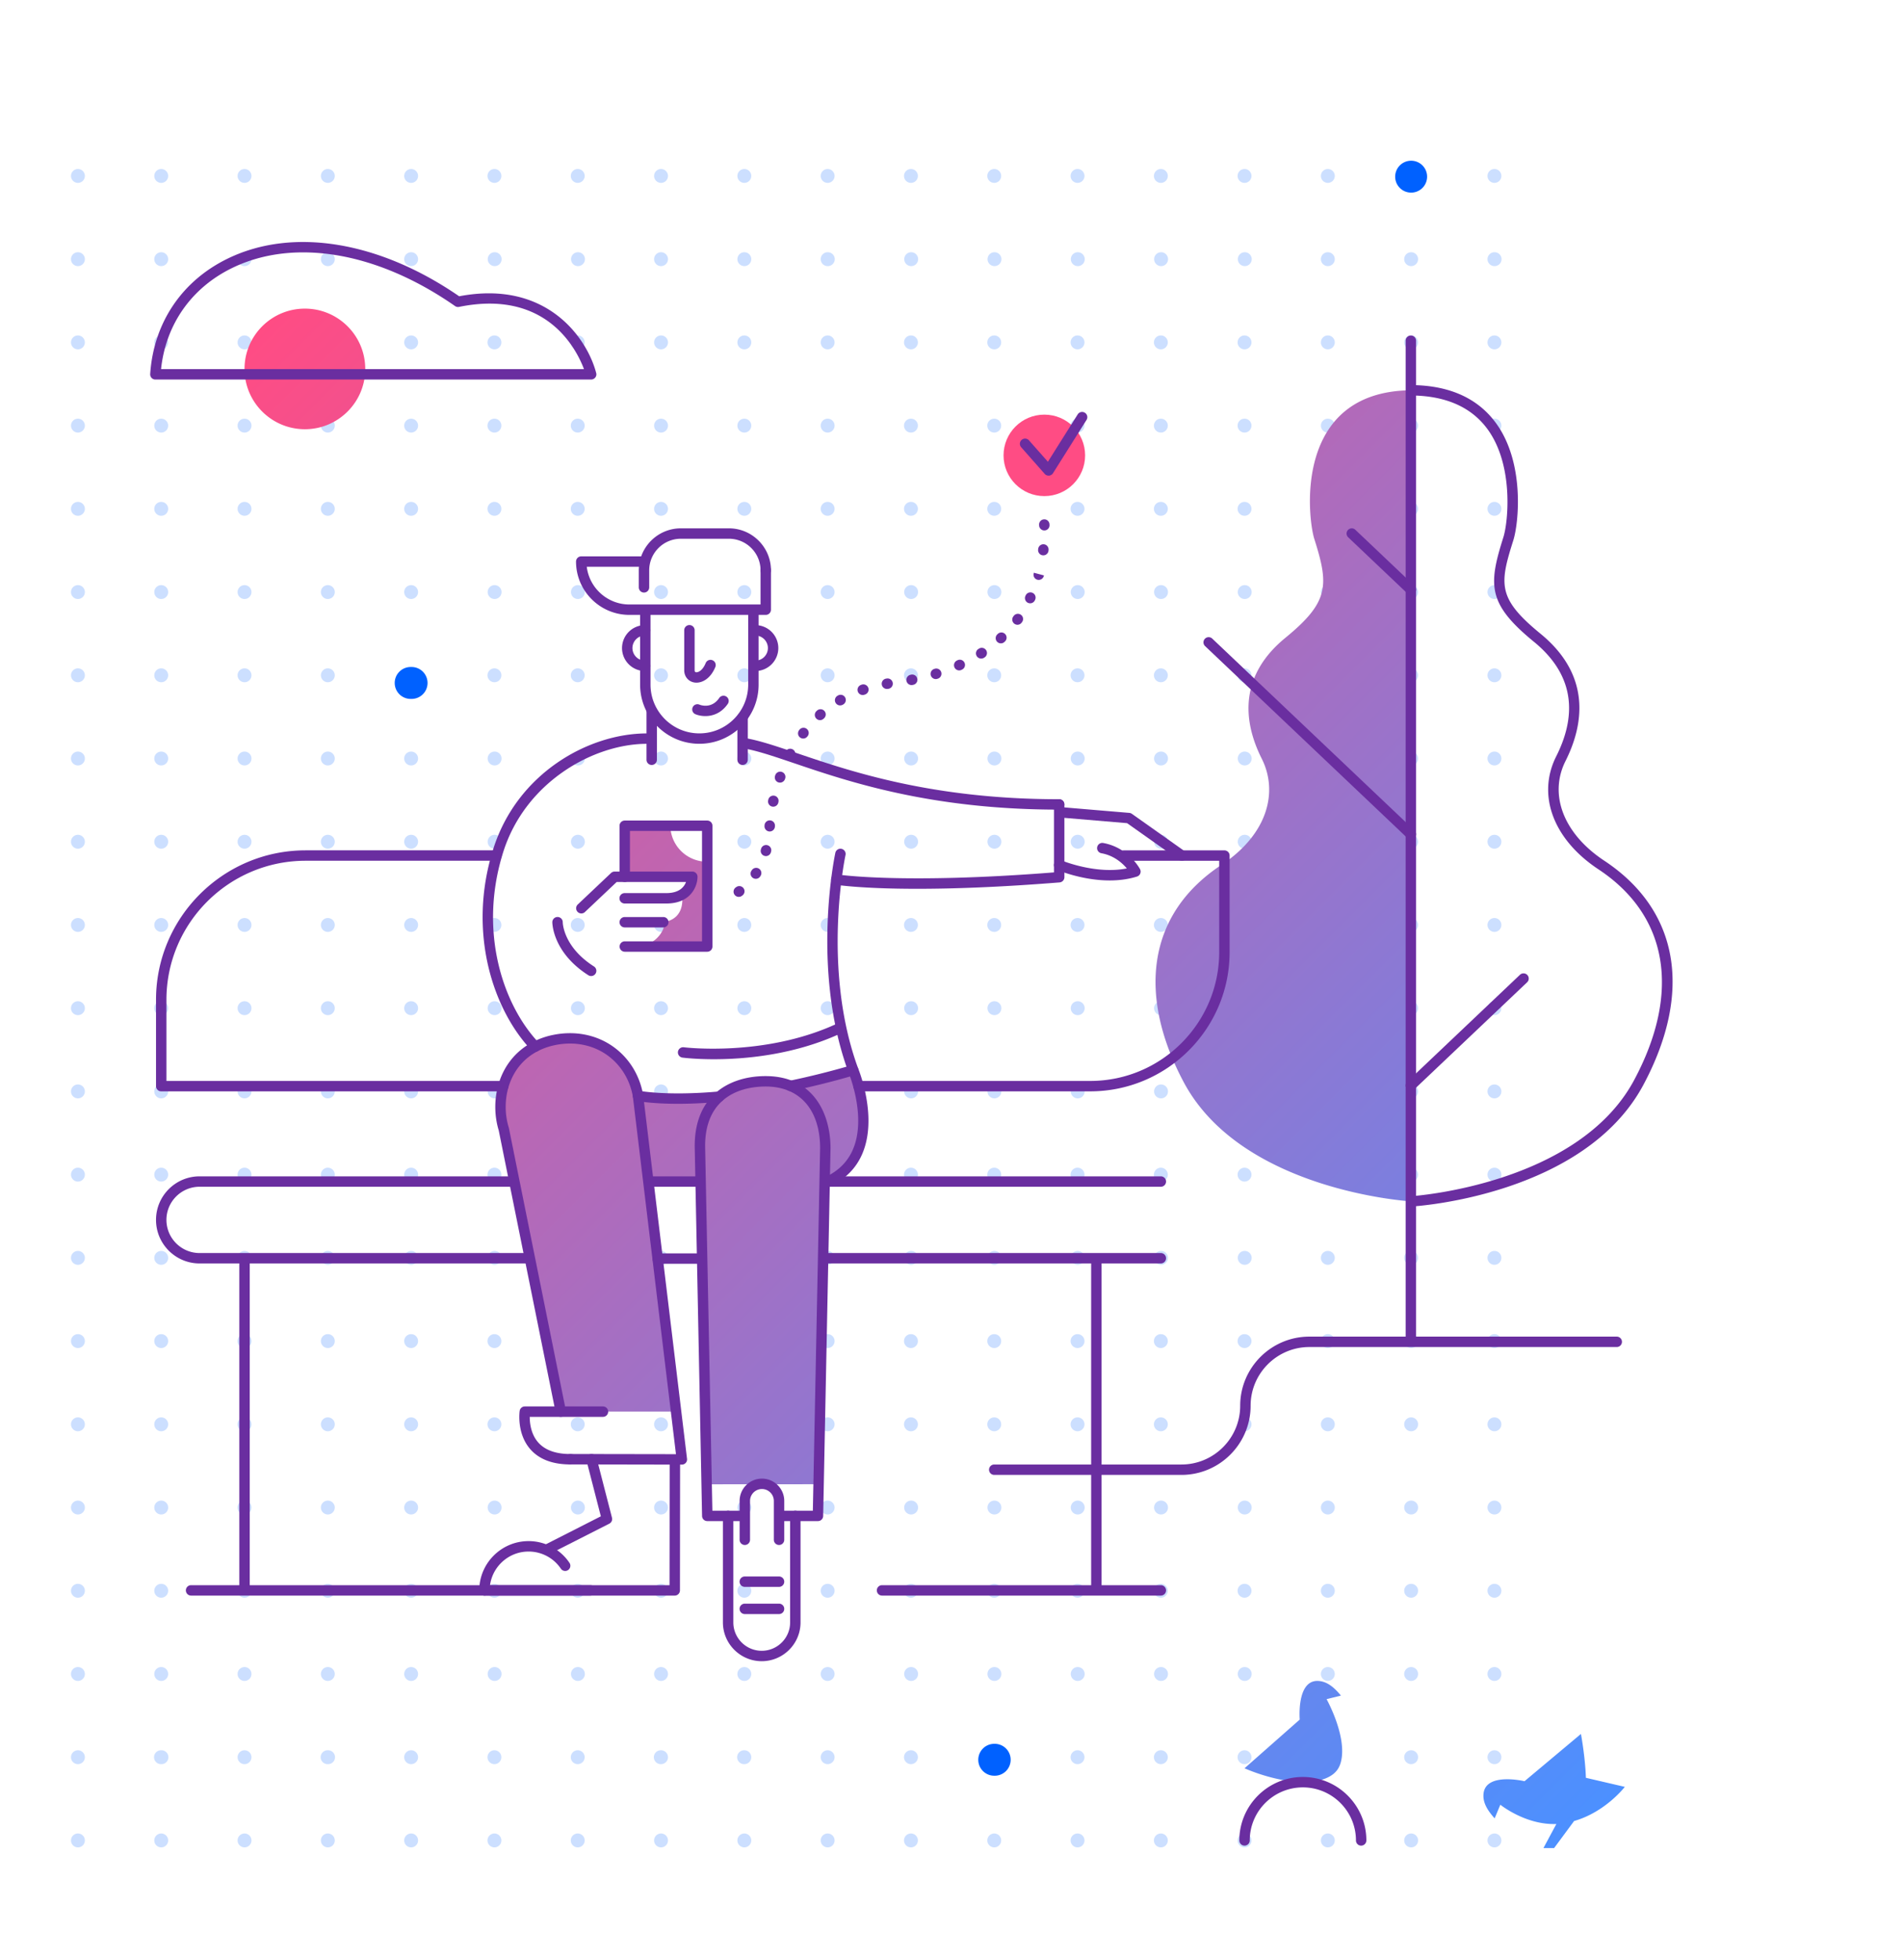 <svg width="432" height="445" fill="none" xmlns="http://www.w3.org/2000/svg"><path d="M244.614 98.2a1.575 1.575 0 1 0 .001-3.151 1.575 1.575 0 0 0-.001 3.15ZM206.794 98.2a1.575 1.575 0 1 0 .001-3.151 1.575 1.575 0 0 0-.001 3.15ZM168.972 98.2a1.575 1.575 0 1 0 .002-3.15 1.575 1.575 0 0 0-.002 3.15ZM244.614 135.987a1.576 1.576 0 1 0 0-3.151 1.576 1.576 0 0 0 0 3.151ZM244.614 192.668a1.576 1.576 0 1 0 0-3.151 1.576 1.576 0 0 0 0 3.151ZM206.794 135.987a1.576 1.576 0 1 0 0-3.151 1.576 1.576 0 0 0 0 3.151ZM168.972 135.987a1.575 1.575 0 1 0 .002-3.15 1.575 1.575 0 0 0-.002 3.15ZM206.794 192.668a1.576 1.576 0 1 0 0-3.151 1.576 1.576 0 0 0 0 3.151ZM168.972 192.668a1.575 1.575 0 1 0 .002-3.15 1.575 1.575 0 0 0-.002 3.15ZM225.704 98.2a1.575 1.575 0 1 0 .001-3.151 1.575 1.575 0 0 0-.001 3.15ZM187.883 98.2a1.575 1.575 0 1 0 0-3.15 1.575 1.575 0 0 0 0 3.15ZM150.062 98.2a1.575 1.575 0 1 0 .002-3.15 1.575 1.575 0 0 0-.002 3.15ZM131.152 98.2a1.575 1.575 0 1 0 .001-3.151 1.575 1.575 0 0 0-.001 3.15ZM225.704 135.987a1.576 1.576 0 1 0 0-3.151 1.576 1.576 0 0 0 0 3.151ZM225.704 192.668a1.576 1.576 0 1 0 0-3.151 1.576 1.576 0 0 0 0 3.151ZM187.883 135.987a1.575 1.575 0 1 0 0-3.15 1.575 1.575 0 0 0 0 3.15ZM150.062 135.987a1.575 1.575 0 1 0 .002-3.15 1.575 1.575 0 0 0-.002 3.15ZM131.152 135.987a1.576 1.576 0 1 0 0-3.151 1.576 1.576 0 0 0 0 3.151ZM187.883 192.668a1.575 1.575 0 1 0 0-3.15 1.575 1.575 0 0 0 0 3.15ZM150.062 192.668a1.575 1.575 0 1 0 .002-3.15 1.575 1.575 0 0 0-.002 3.15ZM131.152 192.668a1.576 1.576 0 1 0 0-3.151 1.576 1.576 0 0 0 0 3.151ZM244.614 117.093a1.575 1.575 0 1 0 .001-3.15 1.575 1.575 0 0 0-.001 3.15ZM244.614 173.774a1.576 1.576 0 1 0 0-3.151 1.576 1.576 0 0 0 0 3.151ZM206.794 117.093a1.575 1.575 0 1 0 .001-3.15 1.575 1.575 0 0 0-.001 3.15ZM168.972 117.093a1.575 1.575 0 1 0-1.576-1.574c0 .869.706 1.574 1.576 1.574ZM206.794 173.774a1.576 1.576 0 1 0 0-3.151 1.576 1.576 0 0 0 0 3.151ZM168.972 173.774a1.575 1.575 0 1 0 .002-3.15 1.575 1.575 0 0 0-.002 3.15ZM244.614 154.88a1.575 1.575 0 1 0 .001-3.15 1.575 1.575 0 0 0-.001 3.15ZM244.614 211.561a1.575 1.575 0 1 0 .001-3.15 1.575 1.575 0 0 0-.001 3.15ZM206.794 154.88a1.575 1.575 0 1 0 .001-3.15 1.575 1.575 0 0 0-.001 3.15ZM168.972 154.88a1.575 1.575 0 1 0-1.576-1.574c0 .869.706 1.574 1.576 1.574ZM206.794 211.561a1.575 1.575 0 1 0 .001-3.15 1.575 1.575 0 0 0-.001 3.15ZM168.972 211.561a1.575 1.575 0 1 0-1.576-1.574c0 .869.706 1.574 1.576 1.574ZM225.704 117.093a1.575 1.575 0 1 0 .001-3.15 1.575 1.575 0 0 0-.001 3.15ZM225.704 173.774a1.576 1.576 0 1 0 0-3.151 1.576 1.576 0 0 0 0 3.151ZM187.883 117.093a1.575 1.575 0 1 0 0-3.15 1.575 1.575 0 0 0 0 3.15ZM150.062 117.093a1.575 1.575 0 1 0-1.576-1.574c0 .869.706 1.574 1.576 1.574ZM131.152 117.093a1.575 1.575 0 1 0 .001-3.15 1.575 1.575 0 0 0-.001 3.15ZM187.883 173.774a1.575 1.575 0 1 0 0-3.15 1.575 1.575 0 0 0 0 3.15ZM150.062 173.774a1.575 1.575 0 1 0 .002-3.15 1.575 1.575 0 0 0-.002 3.15ZM131.152 173.774a1.576 1.576 0 1 0 0-3.151 1.576 1.576 0 0 0 0 3.151ZM225.704 154.88a1.575 1.575 0 1 0 .001-3.15 1.575 1.575 0 0 0-.001 3.15ZM225.704 211.561a1.575 1.575 0 1 0 .001-3.15 1.575 1.575 0 0 0-.001 3.15ZM187.883 154.88a1.575 1.575 0 1 0 0-3.15 1.575 1.575 0 0 0 0 3.15ZM150.062 154.88a1.575 1.575 0 1 0-1.576-1.574c0 .869.706 1.574 1.576 1.574ZM131.152 154.88a1.575 1.575 0 1 0 .001-3.15 1.575 1.575 0 0 0-.001 3.15ZM187.883 211.561a1.575 1.575 0 1 0 0-3.15 1.575 1.575 0 0 0 0 3.15ZM150.062 211.561a1.575 1.575 0 1 0-1.576-1.574c0 .869.706 1.574 1.576 1.574ZM131.152 211.561a1.575 1.575 0 1 0 .001-3.15 1.575 1.575 0 0 0-.001 3.15ZM263.525 98.2a1.575 1.575 0 1 0 .001-3.151 1.575 1.575 0 0 0-.001 3.15ZM263.525 135.987a1.576 1.576 0 1 0 0-3.151 1.576 1.576 0 0 0 0 3.151ZM263.525 192.668a1.576 1.576 0 1 0 0-3.151 1.576 1.576 0 0 0 0 3.151ZM263.525 117.093a1.575 1.575 0 1 0 .001-3.15 1.575 1.575 0 0 0-.001 3.15ZM263.525 173.774a1.576 1.576 0 1 0 0-3.151 1.576 1.576 0 0 0 0 3.151ZM263.525 154.88a1.575 1.575 0 1 0 .001-3.15 1.575 1.575 0 0 0-.001 3.15ZM263.525 211.561a1.575 1.575 0 1 0 .001-3.15 1.575 1.575 0 0 0-.001 3.15ZM112.241 98.2a1.575 1.575 0 1 0 .001-3.151 1.575 1.575 0 0 0-.001 3.15ZM74.42 98.2a1.575 1.575 0 1 0 .002-3.15 1.575 1.575 0 0 0-.001 3.15ZM36.6 98.2a1.575 1.575 0 1 0 0-3.15 1.575 1.575 0 0 0 0 3.15ZM112.241 135.987a1.576 1.576 0 1 0 0-3.151 1.576 1.576 0 0 0 0 3.151ZM112.241 192.668a1.576 1.576 0 1 0 0-3.151 1.576 1.576 0 0 0 0 3.151ZM74.42 135.987a1.575 1.575 0 1 0 .002-3.15 1.575 1.575 0 0 0-.001 3.15ZM36.6 135.987a1.575 1.575 0 1 0 0-3.15 1.575 1.575 0 0 0 0 3.15ZM74.42 192.668a1.575 1.575 0 1 0 .002-3.15 1.575 1.575 0 0 0-.001 3.15ZM36.6 192.668a1.575 1.575 0 1 0 0-3.15 1.575 1.575 0 0 0 0 3.15ZM93.33 98.2a1.575 1.575 0 1 0 .002-3.15 1.575 1.575 0 0 0-.001 3.15ZM55.51 98.2a1.575 1.575 0 1 0 .002-3.15 1.575 1.575 0 0 0-.002 3.15ZM17.69 98.2a1.575 1.575 0 1 0 0-3.15 1.575 1.575 0 0 0 0 3.15ZM93.33 135.987a1.575 1.575 0 1 0 .002-3.15 1.575 1.575 0 0 0-.001 3.15ZM93.33 192.668a1.575 1.575 0 1 0 .002-3.15 1.575 1.575 0 0 0-.001 3.15ZM55.51 135.987a1.575 1.575 0 1 0 .002-3.15 1.575 1.575 0 0 0-.002 3.15ZM17.69 135.987a1.575 1.575 0 1 0 0-3.15 1.575 1.575 0 0 0 0 3.15ZM55.51 192.668a1.575 1.575 0 1 0 .002-3.15 1.575 1.575 0 0 0-.002 3.15ZM17.69 192.668a1.575 1.575 0 1 0 0-3.15 1.575 1.575 0 0 0 0 3.15ZM112.241 117.093a1.575 1.575 0 1 0 .001-3.15 1.575 1.575 0 0 0-.001 3.15ZM112.241 173.774a1.576 1.576 0 1 0 0-3.151 1.576 1.576 0 0 0 0 3.151ZM74.42 117.093a1.575 1.575 0 1 0 .002-3.15 1.575 1.575 0 0 0-.001 3.15ZM36.6 117.093a1.575 1.575 0 1 0 0-3.15 1.575 1.575 0 0 0 0 3.15ZM74.42 173.774a1.575 1.575 0 1 0 .002-3.15 1.575 1.575 0 0 0-.001 3.15ZM36.6 173.774a1.575 1.575 0 1 0 0-3.15 1.575 1.575 0 0 0 0 3.15ZM112.241 154.88a1.575 1.575 0 1 0 .001-3.15 1.575 1.575 0 0 0-.001 3.15ZM112.241 211.561a1.575 1.575 0 1 0 .001-3.15 1.575 1.575 0 0 0-.001 3.15ZM74.42 154.88a1.575 1.575 0 1 0 .002-3.15 1.575 1.575 0 0 0-.001 3.15ZM36.6 154.88a1.575 1.575 0 1 0 0-3.15 1.575 1.575 0 0 0 0 3.15ZM74.42 211.561a1.575 1.575 0 1 0 .002-3.15 1.575 1.575 0 0 0-.001 3.15ZM36.6 211.561a1.575 1.575 0 1 0 0-3.15 1.575 1.575 0 0 0 0 3.15ZM93.33 117.093a1.575 1.575 0 1 0 .002-3.15 1.575 1.575 0 0 0-.001 3.15ZM93.33 173.774a1.575 1.575 0 1 0 .002-3.15 1.575 1.575 0 0 0-.001 3.15ZM55.51 117.093a1.575 1.575 0 1 0 .002-3.15 1.575 1.575 0 0 0-.002 3.15ZM17.69 117.093a1.575 1.575 0 1 0 0-3.15 1.575 1.575 0 0 0 0 3.15ZM55.51 173.774a1.575 1.575 0 1 0 .002-3.15 1.575 1.575 0 0 0-.002 3.15ZM17.69 173.774a1.575 1.575 0 1 0 0-3.15 1.575 1.575 0 0 0 0 3.15ZM93.33 154.88a1.575 1.575 0 1 0 .002-3.15 1.575 1.575 0 0 0-.001 3.15ZM93.33 211.561a1.575 1.575 0 1 0 .002-3.15 1.575 1.575 0 0 0-.001 3.15ZM55.51 154.88a1.575 1.575 0 1 0 .002-3.15 1.575 1.575 0 0 0-.002 3.15ZM17.69 154.88a1.575 1.575 0 1 0 0-3.15 1.575 1.575 0 0 0 0 3.15ZM55.51 211.561a1.575 1.575 0 1 0 .002-3.15 1.575 1.575 0 0 0-.002 3.15ZM17.69 211.561a1.575 1.575 0 1 0 0-3.15 1.575 1.575 0 0 0 0 3.15ZM244.614 230.455a1.576 1.576 0 1 0 0-3.151 1.576 1.576 0 0 0 0 3.151ZM206.794 230.455a1.576 1.576 0 1 0 0-3.151 1.576 1.576 0 0 0 0 3.151ZM168.972 230.455a1.575 1.575 0 1 0 .002-3.15 1.575 1.575 0 0 0-.002 3.15ZM244.614 268.242a1.575 1.575 0 1 0 .001-3.15 1.575 1.575 0 0 0-.001 3.15ZM244.614 324.923a1.575 1.575 0 1 0 .001-3.15 1.575 1.575 0 0 0-.001 3.15ZM206.794 268.242a1.575 1.575 0 1 0 .001-3.15 1.575 1.575 0 0 0-.001 3.15ZM168.972 268.242a1.575 1.575 0 1 0-1.576-1.574c0 .869.706 1.574 1.576 1.574ZM206.794 324.923a1.575 1.575 0 1 0 .001-3.15 1.575 1.575 0 0 0-.001 3.15ZM168.972 324.923a1.575 1.575 0 1 0-1.576-1.574c0 .869.706 1.574 1.576 1.574ZM225.704 230.455a1.576 1.576 0 1 0 0-3.151 1.576 1.576 0 0 0 0 3.151ZM187.883 230.455a1.575 1.575 0 1 0 0-3.15 1.575 1.575 0 0 0 0 3.15ZM150.062 230.455a1.575 1.575 0 1 0 .002-3.15 1.575 1.575 0 0 0-.002 3.15ZM131.152 230.455a1.576 1.576 0 1 0 0-3.151 1.576 1.576 0 0 0 0 3.151ZM225.704 268.242a1.575 1.575 0 1 0 .001-3.15 1.575 1.575 0 0 0-.001 3.15ZM225.704 324.923a1.575 1.575 0 1 0 .001-3.15 1.575 1.575 0 0 0-.001 3.15ZM187.883 268.242a1.575 1.575 0 1 0 0-3.15 1.575 1.575 0 0 0 0 3.15ZM150.062 268.242a1.575 1.575 0 1 0-1.576-1.574c0 .869.706 1.574 1.576 1.574ZM131.152 268.242a1.575 1.575 0 1 0 .001-3.15 1.575 1.575 0 0 0-.001 3.15ZM187.883 324.923a1.575 1.575 0 1 0 0-3.15 1.575 1.575 0 0 0 0 3.15ZM150.062 324.923a1.575 1.575 0 1 0-1.576-1.574c0 .869.706 1.574 1.576 1.574ZM131.152 324.923a1.575 1.575 0 1 0 .001-3.15 1.575 1.575 0 0 0-.001 3.15ZM244.614 249.349a1.576 1.576 0 1 0 0-3.151 1.576 1.576 0 0 0 0 3.151ZM244.614 306.029a1.575 1.575 0 1 0 .001-3.15 1.575 1.575 0 0 0-.001 3.15ZM206.794 249.349a1.576 1.576 0 1 0 0-3.151 1.576 1.576 0 0 0 0 3.151ZM168.972 249.349a1.575 1.575 0 1 0 .002-3.15 1.575 1.575 0 0 0-.002 3.15ZM206.794 306.029a1.575 1.575 0 1 0 .001-3.15 1.575 1.575 0 0 0-.001 3.15ZM168.972 306.029a1.575 1.575 0 1 0-1.576-1.574c0 .869.706 1.574 1.576 1.574ZM244.614 287.136a1.576 1.576 0 1 0 0-3.151 1.576 1.576 0 0 0 0 3.151ZM244.614 343.817a1.576 1.576 0 1 0 0-3.151 1.576 1.576 0 0 0 0 3.151ZM206.794 287.136a1.576 1.576 0 1 0 0-3.151 1.576 1.576 0 0 0 0 3.151ZM168.972 287.136a1.575 1.575 0 1 0 .002-3.15 1.575 1.575 0 0 0-.002 3.15ZM206.794 343.817a1.576 1.576 0 1 0 0-3.151 1.576 1.576 0 0 0 0 3.151ZM168.972 343.817a1.575 1.575 0 1 0 .002-3.15 1.575 1.575 0 0 0-.002 3.15ZM225.704 249.349a1.576 1.576 0 1 0 0-3.151 1.576 1.576 0 0 0 0 3.151ZM225.704 306.029a1.575 1.575 0 1 0 .001-3.15 1.575 1.575 0 0 0-.001 3.15ZM187.883 249.349a1.575 1.575 0 1 0 0-3.15 1.575 1.575 0 0 0 0 3.15ZM150.062 249.349a1.575 1.575 0 1 0 .002-3.15 1.575 1.575 0 0 0-.002 3.15ZM131.152 249.349a1.576 1.576 0 1 0 0-3.151 1.576 1.576 0 0 0 0 3.151ZM187.883 306.029a1.575 1.575 0 1 0 0-3.15 1.575 1.575 0 0 0 0 3.15ZM150.062 306.029a1.575 1.575 0 1 0-1.576-1.574c0 .869.706 1.574 1.576 1.574ZM131.152 306.029a1.575 1.575 0 1 0 .001-3.15 1.575 1.575 0 0 0-.001 3.15ZM225.704 287.136a1.576 1.576 0 1 0 0-3.151 1.576 1.576 0 0 0 0 3.151ZM225.704 343.817a1.576 1.576 0 1 0 0-3.151 1.576 1.576 0 0 0 0 3.151ZM187.883 287.136a1.575 1.575 0 1 0 0-3.15 1.575 1.575 0 0 0 0 3.15ZM150.062 287.136a1.575 1.575 0 1 0 .002-3.15 1.575 1.575 0 0 0-.002 3.15ZM131.152 287.136a1.576 1.576 0 1 0 0-3.151 1.576 1.576 0 0 0 0 3.151ZM187.883 343.817a1.575 1.575 0 1 0 0-3.15 1.575 1.575 0 0 0 0 3.15ZM150.062 343.817a1.575 1.575 0 1 0 .002-3.15 1.575 1.575 0 0 0-.002 3.15ZM131.152 343.817a1.576 1.576 0 1 0 0-3.151 1.576 1.576 0 0 0 0 3.151ZM263.525 230.455a1.576 1.576 0 1 0 0-3.151 1.576 1.576 0 0 0 0 3.151ZM263.525 268.242a1.575 1.575 0 1 0 .001-3.15 1.575 1.575 0 0 0-.001 3.15ZM263.525 324.923a1.575 1.575 0 1 0 .001-3.15 1.575 1.575 0 0 0-.001 3.15ZM263.525 249.349a1.576 1.576 0 1 0 0-3.151 1.576 1.576 0 0 0 0 3.151ZM263.525 306.029a1.575 1.575 0 1 0 .001-3.15 1.575 1.575 0 0 0-.001 3.15ZM263.525 287.136a1.576 1.576 0 1 0 0-3.151 1.576 1.576 0 0 0 0 3.151ZM263.525 343.817a1.576 1.576 0 1 0 0-3.151 1.576 1.576 0 0 0 0 3.151ZM244.614 60.412a1.576 1.576 0 1 0 0-3.15 1.576 1.576 0 0 0 0 3.15ZM206.794 60.412a1.576 1.576 0 1 0 0-3.15 1.576 1.576 0 0 0 0 3.15ZM168.972 60.412a1.575 1.575 0 1 0 .002-3.15 1.575 1.575 0 0 0-.002 3.15ZM225.704 60.412a1.576 1.576 0 1 0 0-3.15 1.576 1.576 0 0 0 0 3.15ZM187.883 60.412a1.575 1.575 0 1 0 0-3.149 1.575 1.575 0 0 0 0 3.15ZM150.062 60.412a1.575 1.575 0 1 0 .002-3.15 1.575 1.575 0 0 0-.002 3.15ZM131.152 60.412a1.576 1.576 0 1 0 0-3.15 1.576 1.576 0 0 0 0 3.15ZM244.614 41.519a1.575 1.575 0 1 0 .001-3.151 1.575 1.575 0 0 0-.001 3.15ZM206.794 41.519a1.575 1.575 0 1 0 .001-3.151 1.575 1.575 0 0 0-.001 3.15ZM168.972 41.519a1.575 1.575 0 1 0 .002-3.15 1.575 1.575 0 0 0-.002 3.15ZM244.614 79.306a1.575 1.575 0 1 0 .001-3.151 1.575 1.575 0 0 0-.001 3.15ZM206.794 79.306a1.575 1.575 0 1 0 .001-3.151 1.575 1.575 0 0 0-.001 3.15ZM168.972 79.306a1.575 1.575 0 1 0 .002-3.15 1.575 1.575 0 0 0-.002 3.15ZM225.704 41.519a1.575 1.575 0 1 0 .001-3.151 1.575 1.575 0 0 0-.001 3.15ZM187.883 41.519a1.575 1.575 0 1 0 0-3.15 1.575 1.575 0 0 0 0 3.15ZM150.062 41.519a1.575 1.575 0 1 0 .002-3.15 1.575 1.575 0 0 0-.002 3.15ZM131.152 41.519a1.575 1.575 0 1 0 .001-3.151 1.575 1.575 0 0 0-.001 3.15ZM225.704 79.306a1.575 1.575 0 1 0 .001-3.151 1.575 1.575 0 0 0-.001 3.15ZM187.883 79.306a1.575 1.575 0 1 0 0-3.15 1.575 1.575 0 0 0 0 3.15ZM150.062 79.306a1.575 1.575 0 1 0 .002-3.15 1.575 1.575 0 0 0-.002 3.15ZM131.152 79.306a1.575 1.575 0 1 0 .001-3.151 1.575 1.575 0 0 0-.001 3.15ZM263.525 60.412a1.576 1.576 0 1 0 0-3.15 1.576 1.576 0 0 0 0 3.15ZM263.525 41.519a1.575 1.575 0 1 0 .001-3.151 1.575 1.575 0 0 0-.001 3.15ZM263.525 79.306a1.575 1.575 0 1 0 .001-3.151 1.575 1.575 0 0 0-.001 3.15ZM112.241 230.455a1.576 1.576 0 1 0 0-3.151 1.576 1.576 0 0 0 0 3.151ZM74.42 230.455a1.575 1.575 0 1 0 .002-3.15 1.575 1.575 0 0 0-.001 3.15ZM36.6 230.455a1.575 1.575 0 1 0 0-3.15 1.575 1.575 0 0 0 0 3.15ZM112.241 268.242a1.575 1.575 0 1 0 .001-3.15 1.575 1.575 0 0 0-.001 3.15ZM112.241 324.923a1.575 1.575 0 1 0 .001-3.15 1.575 1.575 0 0 0-.001 3.15ZM74.42 268.242a1.575 1.575 0 1 0 .002-3.15 1.575 1.575 0 0 0-.001 3.15ZM36.6 268.242a1.575 1.575 0 1 0 0-3.15 1.575 1.575 0 0 0 0 3.15ZM74.42 324.923a1.575 1.575 0 1 0 .002-3.15 1.575 1.575 0 0 0-.001 3.15ZM36.6 324.923a1.575 1.575 0 1 0 0-3.15 1.575 1.575 0 0 0 0 3.15ZM93.33 230.455a1.575 1.575 0 1 0 .002-3.15 1.575 1.575 0 0 0-.001 3.15ZM55.51 230.455a1.575 1.575 0 1 0 .002-3.15 1.575 1.575 0 0 0-.002 3.15ZM17.69 230.455a1.575 1.575 0 1 0 0-3.15 1.575 1.575 0 0 0 0 3.15ZM93.33 268.242a1.575 1.575 0 1 0 .002-3.15 1.575 1.575 0 0 0-.001 3.15ZM93.33 324.923a1.575 1.575 0 1 0 .002-3.15 1.575 1.575 0 0 0-.001 3.15ZM55.51 268.242a1.575 1.575 0 1 0 .002-3.15 1.575 1.575 0 0 0-.002 3.15ZM17.69 268.242a1.575 1.575 0 1 0 0-3.15 1.575 1.575 0 0 0 0 3.15ZM55.51 324.923a1.575 1.575 0 1 0 .002-3.15 1.575 1.575 0 0 0-.002 3.15ZM17.69 324.923a1.575 1.575 0 1 0 0-3.15 1.575 1.575 0 0 0 0 3.15ZM112.241 249.349a1.576 1.576 0 1 0 0-3.151 1.576 1.576 0 0 0 0 3.151ZM112.241 306.029a1.575 1.575 0 1 0 .001-3.15 1.575 1.575 0 0 0-.001 3.15ZM74.42 249.349a1.575 1.575 0 1 0 .002-3.15 1.575 1.575 0 0 0-.001 3.15ZM36.6 249.349a1.575 1.575 0 1 0 0-3.15 1.575 1.575 0 0 0 0 3.15ZM74.42 306.029a1.575 1.575 0 1 0 .002-3.15 1.575 1.575 0 0 0-.001 3.15ZM36.6 306.029a1.575 1.575 0 1 0 0-3.15 1.575 1.575 0 0 0 0 3.15ZM112.241 287.136a1.576 1.576 0 1 0 0-3.151 1.576 1.576 0 0 0 0 3.151ZM112.241 343.817a1.576 1.576 0 1 0 0-3.151 1.576 1.576 0 0 0 0 3.151ZM74.42 287.136a1.575 1.575 0 1 0 .002-3.15 1.575 1.575 0 0 0-.001 3.15ZM36.6 287.136a1.575 1.575 0 1 0 0-3.15 1.575 1.575 0 0 0 0 3.15ZM74.42 343.817a1.575 1.575 0 1 0 .002-3.15 1.575 1.575 0 0 0-.001 3.15ZM36.6 343.817a1.575 1.575 0 1 0 0-3.15 1.575 1.575 0 0 0 0 3.15ZM93.33 249.349a1.575 1.575 0 1 0 .002-3.15 1.575 1.575 0 0 0-.001 3.15ZM93.33 306.029a1.575 1.575 0 1 0 .002-3.15 1.575 1.575 0 0 0-.001 3.15ZM55.51 249.349a1.575 1.575 0 1 0 .002-3.15 1.575 1.575 0 0 0-.002 3.15ZM17.69 249.349a1.575 1.575 0 1 0 0-3.15 1.575 1.575 0 0 0 0 3.15ZM55.51 306.029a1.575 1.575 0 1 0 .002-3.15 1.575 1.575 0 0 0-.002 3.15ZM17.69 306.029a1.575 1.575 0 1 0 0-3.15 1.575 1.575 0 0 0 0 3.15ZM93.33 287.136a1.575 1.575 0 1 0 .002-3.15 1.575 1.575 0 0 0-.001 3.15ZM93.33 343.817a1.575 1.575 0 1 0 .002-3.15 1.575 1.575 0 0 0-.001 3.15ZM55.51 287.136a1.575 1.575 0 1 0 .002-3.15 1.575 1.575 0 0 0-.002 3.15ZM17.69 287.136a1.575 1.575 0 1 0 0-3.15 1.575 1.575 0 0 0 0 3.15ZM55.51 343.817a1.575 1.575 0 1 0 .002-3.15 1.575 1.575 0 0 0-.002 3.15ZM17.69 343.817a1.575 1.575 0 1 0 0-3.15 1.575 1.575 0 0 0 0 3.15ZM112.241 60.412a1.576 1.576 0 1 0 0-3.15 1.576 1.576 0 0 0 0 3.15ZM74.42 60.412a1.575 1.575 0 1 0 .002-3.15 1.575 1.575 0 0 0-.001 3.15ZM36.6 60.412a1.575 1.575 0 1 0 0-3.15 1.575 1.575 0 0 0 0 3.15ZM93.33 60.412a1.575 1.575 0 1 0 .002-3.15 1.575 1.575 0 0 0-.001 3.15ZM55.51 60.412a1.575 1.575 0 1 0 .002-3.15 1.575 1.575 0 0 0-.002 3.15ZM17.69 60.412a1.575 1.575 0 1 0 0-3.15 1.575 1.575 0 0 0 0 3.15ZM112.241 41.519a1.575 1.575 0 1 0 .001-3.151 1.575 1.575 0 0 0-.001 3.15ZM74.42 41.519a1.575 1.575 0 1 0 .002-3.15 1.575 1.575 0 0 0-.001 3.15ZM36.6 41.519a1.575 1.575 0 1 0 0-3.15 1.575 1.575 0 0 0 0 3.15ZM112.241 79.306a1.575 1.575 0 1 0 .001-3.151 1.575 1.575 0 0 0-.001 3.15ZM74.42 79.306a1.575 1.575 0 1 0 .002-3.15 1.575 1.575 0 0 0-.001 3.15ZM36.6 79.306a1.575 1.575 0 1 0 0-3.15 1.575 1.575 0 0 0 0 3.15ZM93.33 41.519a1.575 1.575 0 1 0 .002-3.15 1.575 1.575 0 0 0-.001 3.15ZM55.51 41.519a1.575 1.575 0 1 0 .002-3.15 1.575 1.575 0 0 0-.002 3.15ZM17.69 41.519a1.575 1.575 0 1 0 0-3.15 1.575 1.575 0 0 0 0 3.15ZM93.33 79.306a1.575 1.575 0 1 0 .002-3.15 1.575 1.575 0 0 0-.001 3.15ZM55.51 79.306a1.575 1.575 0 1 0 .002-3.15 1.575 1.575 0 0 0-.002 3.15ZM17.69 79.306a1.575 1.575 0 1 0 0-3.15 1.575 1.575 0 0 0 0 3.15ZM244.614 362.71a1.575 1.575 0 1 0 .001-3.15 1.575 1.575 0 0 0-.001 3.15ZM206.794 362.71a1.575 1.575 0 1 0 .001-3.15 1.575 1.575 0 0 0-.001 3.15ZM168.972 362.71a1.575 1.575 0 1 0-1.576-1.574c0 .869.706 1.574 1.576 1.574ZM244.614 400.497a1.575 1.575 0 1 0-1.576-1.574c0 .87.706 1.574 1.576 1.574ZM206.794 400.497a1.575 1.575 0 1 0-1.576-1.574c0 .87.705 1.574 1.576 1.574ZM168.972 400.497a1.574 1.574 0 1 0 0-3.148 1.575 1.575 0 1 0 0 3.148ZM225.704 362.71a1.575 1.575 0 1 0 .001-3.15 1.575 1.575 0 0 0-.001 3.15ZM187.883 362.71a1.575 1.575 0 1 0 0-3.15 1.575 1.575 0 0 0 0 3.15ZM150.062 362.71a1.575 1.575 0 1 0-1.576-1.574c0 .869.706 1.574 1.576 1.574ZM131.152 362.71a1.575 1.575 0 1 0 .001-3.15 1.575 1.575 0 0 0-.001 3.15ZM225.704 400.497a1.575 1.575 0 1 0-1.576-1.574c0 .87.705 1.574 1.576 1.574ZM187.883 400.497a1.574 1.574 0 1 0 0-3.148 1.574 1.574 0 1 0 0 3.148ZM150.062 400.497a1.574 1.574 0 1 0 0-3.148 1.575 1.575 0 1 0 0 3.148ZM131.152 400.497a1.575 1.575 0 1 0-1.576-1.574c0 .87.706 1.574 1.576 1.574ZM244.614 381.604a1.576 1.576 0 1 0 0-3.151 1.576 1.576 0 0 0 0 3.151ZM206.794 381.604a1.576 1.576 0 1 0 0-3.151 1.576 1.576 0 0 0 0 3.151ZM168.972 381.604a1.575 1.575 0 1 0 .002-3.15 1.575 1.575 0 0 0-.002 3.15ZM244.614 419.391a1.575 1.575 0 1 0 .001-3.15 1.575 1.575 0 0 0-.001 3.15ZM206.794 419.391a1.575 1.575 0 1 0 .001-3.15 1.575 1.575 0 0 0-.001 3.15ZM168.972 419.391a1.575 1.575 0 1 0-1.576-1.574c0 .869.706 1.574 1.576 1.574ZM225.704 381.604a1.576 1.576 0 1 0 0-3.151 1.576 1.576 0 0 0 0 3.151ZM187.883 381.604a1.575 1.575 0 1 0 0-3.15 1.575 1.575 0 0 0 0 3.15ZM150.062 381.604a1.575 1.575 0 1 0 .002-3.15 1.575 1.575 0 0 0-.002 3.15ZM131.152 381.604a1.576 1.576 0 1 0 0-3.151 1.576 1.576 0 0 0 0 3.151ZM225.704 419.391a1.575 1.575 0 1 0 .001-3.15 1.575 1.575 0 0 0-.001 3.15ZM187.883 419.391a1.575 1.575 0 1 0 0-3.15 1.575 1.575 0 0 0 0 3.15ZM150.062 419.391a1.575 1.575 0 1 0-1.576-1.574c0 .869.706 1.574 1.576 1.574ZM131.152 419.391a1.575 1.575 0 1 0 .001-3.15 1.575 1.575 0 0 0-.001 3.15ZM263.525 362.71a1.575 1.575 0 1 0 .001-3.15 1.575 1.575 0 0 0-.001 3.15ZM263.525 400.497a1.575 1.575 0 1 0-1.576-1.574c0 .87.706 1.574 1.576 1.574ZM263.525 381.604a1.576 1.576 0 1 0 0-3.151 1.576 1.576 0 0 0 0 3.151ZM263.525 419.391a1.575 1.575 0 1 0 .001-3.15 1.575 1.575 0 0 0-.001 3.15ZM112.241 362.71a1.575 1.575 0 1 0 .001-3.15 1.575 1.575 0 0 0-.001 3.15ZM74.42 362.71a1.575 1.575 0 1 0 .002-3.15 1.575 1.575 0 0 0-.001 3.15ZM36.6 362.71a1.575 1.575 0 1 0 0-3.15 1.575 1.575 0 0 0 0 3.15ZM112.241 400.497a1.575 1.575 0 1 0-1.576-1.574c0 .87.706 1.574 1.576 1.574ZM74.42 400.497a1.575 1.575 0 1 0 0-3.148 1.575 1.575 0 1 0 0 3.148ZM36.6 400.497a1.575 1.575 0 1 0 0-3.148 1.575 1.575 0 1 0 0 3.148ZM93.33 362.71a1.575 1.575 0 1 0 .002-3.15 1.575 1.575 0 0 0-.001 3.15ZM55.51 362.71a1.575 1.575 0 1 0 .002-3.15 1.575 1.575 0 0 0-.002 3.15ZM17.69 362.71a1.575 1.575 0 1 0 0-3.15 1.575 1.575 0 0 0 0 3.15ZM93.33 400.497a1.574 1.574 0 1 0 0-3.148 1.574 1.574 0 1 0 0 3.148ZM55.51 400.497a1.574 1.574 0 1 0 0-3.148 1.574 1.574 0 1 0 0 3.148ZM17.69 400.497a1.574 1.574 0 1 0 0-3.148 1.574 1.574 0 1 0 0 3.148ZM112.241 381.604a1.576 1.576 0 1 0 0-3.151 1.576 1.576 0 0 0 0 3.151ZM74.42 381.604a1.575 1.575 0 1 0 .002-3.15 1.575 1.575 0 0 0-.001 3.15ZM36.6 381.604a1.575 1.575 0 1 0 0-3.15 1.575 1.575 0 0 0 0 3.15ZM112.241 419.391a1.575 1.575 0 1 0 .001-3.15 1.575 1.575 0 0 0-.001 3.15ZM74.42 419.391a1.575 1.575 0 1 0 .002-3.15 1.575 1.575 0 0 0-.001 3.15ZM36.6 419.391a1.575 1.575 0 1 0 0-3.15 1.575 1.575 0 0 0 0 3.15ZM93.33 381.604a1.575 1.575 0 1 0 .002-3.15 1.575 1.575 0 0 0-.001 3.15ZM55.51 381.604a1.575 1.575 0 1 0 .002-3.15 1.575 1.575 0 0 0-.002 3.15ZM17.69 381.604a1.575 1.575 0 1 0 0-3.15 1.575 1.575 0 0 0 0 3.15ZM93.33 419.391a1.575 1.575 0 1 0 .002-3.15 1.575 1.575 0 0 0-.001 3.15ZM55.51 419.391a1.575 1.575 0 1 0 .002-3.15 1.575 1.575 0 0 0-.002 3.15ZM17.69 419.391a1.575 1.575 0 1 0 0-3.15 1.575 1.575 0 0 0 0 3.15ZM320.342 98.2a1.575 1.575 0 1 0 .002-3.15 1.575 1.575 0 0 0-.002 3.15ZM282.522 98.2a1.575 1.575 0 1 0 .001-3.151 1.575 1.575 0 0 0-.001 3.15ZM320.342 135.987a1.575 1.575 0 1 0 .002-3.15 1.575 1.575 0 0 0-.002 3.15ZM282.522 135.987a1.576 1.576 0 1 0 0-3.151 1.576 1.576 0 0 0 0 3.151ZM320.342 192.668a1.575 1.575 0 1 0 .002-3.15 1.575 1.575 0 0 0-.002 3.15ZM282.522 192.668a1.576 1.576 0 1 0 0-3.151 1.576 1.576 0 0 0 0 3.151ZM339.253 98.2a1.575 1.575 0 1 0 0-3.15 1.575 1.575 0 0 0 0 3.15ZM301.432 98.2a1.575 1.575 0 1 0 .002-3.15 1.575 1.575 0 0 0-.002 3.15ZM339.253 135.987a1.575 1.575 0 1 0 0-3.15 1.575 1.575 0 0 0 0 3.15ZM339.253 192.668a1.575 1.575 0 1 0 0-3.15 1.575 1.575 0 0 0 0 3.15ZM301.432 135.987a1.575 1.575 0 1 0 .002-3.15 1.575 1.575 0 0 0-.002 3.15ZM301.432 192.668a1.575 1.575 0 1 0 .002-3.15 1.575 1.575 0 0 0-.002 3.15ZM320.342 117.093a1.575 1.575 0 1 0 .002-3.15 1.575 1.575 0 0 0-.002 3.15ZM282.522 117.093a1.575 1.575 0 1 0 .001-3.15 1.575 1.575 0 0 0-.001 3.15ZM320.342 173.774a1.575 1.575 0 1 0 .002-3.15 1.575 1.575 0 0 0-.002 3.15ZM282.522 173.774a1.576 1.576 0 1 0 0-3.151 1.576 1.576 0 0 0 0 3.151ZM320.342 154.88a1.575 1.575 0 1 0 .002-3.15 1.575 1.575 0 0 0-.002 3.15ZM282.522 154.88a1.575 1.575 0 1 0 .001-3.15 1.575 1.575 0 0 0-.001 3.15ZM320.342 211.561a1.575 1.575 0 1 0 .002-3.15 1.575 1.575 0 0 0-.002 3.15ZM282.522 211.561a1.575 1.575 0 1 0 .001-3.15 1.575 1.575 0 0 0-.001 3.15ZM339.253 117.093a1.575 1.575 0 1 0 0-3.15 1.575 1.575 0 0 0 0 3.15ZM339.253 173.774a1.575 1.575 0 1 0 0-3.15 1.575 1.575 0 0 0 0 3.15ZM301.432 117.093a1.575 1.575 0 1 0-1.576-1.574c0 .869.706 1.574 1.576 1.574ZM301.432 173.774a1.575 1.575 0 1 0 .002-3.15 1.575 1.575 0 0 0-.002 3.15ZM339.253 154.88a1.575 1.575 0 1 0 0-3.15 1.575 1.575 0 0 0 0 3.15ZM339.253 211.561a1.575 1.575 0 1 0 0-3.15 1.575 1.575 0 0 0 0 3.15ZM301.432 154.88a1.575 1.575 0 1 0-1.576-1.574c0 .869.706 1.574 1.576 1.574ZM301.432 211.561a1.575 1.575 0 1 0-1.576-1.574c0 .869.706 1.574 1.576 1.574ZM320.342 230.455a1.575 1.575 0 1 0 .002-3.15 1.575 1.575 0 0 0-.002 3.15ZM282.522 230.455a1.576 1.576 0 1 0 0-3.151 1.576 1.576 0 0 0 0 3.151ZM320.342 268.242a1.575 1.575 0 1 0 .002-3.15 1.575 1.575 0 0 0-.002 3.15ZM282.522 268.242a1.575 1.575 0 1 0 .001-3.15 1.575 1.575 0 0 0-.001 3.15ZM320.342 324.923a1.575 1.575 0 1 0 .002-3.15 1.575 1.575 0 0 0-.002 3.15ZM282.522 324.923a1.575 1.575 0 1 0 .001-3.15 1.575 1.575 0 0 0-.001 3.15ZM339.253 230.455a1.575 1.575 0 1 0 0-3.15 1.575 1.575 0 0 0 0 3.15ZM301.432 230.455a1.575 1.575 0 1 0 .002-3.15 1.575 1.575 0 0 0-.002 3.15ZM339.253 268.242a1.575 1.575 0 1 0 0-3.15 1.575 1.575 0 0 0 0 3.15ZM339.253 324.923a1.575 1.575 0 1 0 0-3.15 1.575 1.575 0 0 0 0 3.15ZM301.432 268.242a1.575 1.575 0 1 0-1.576-1.574c0 .869.706 1.574 1.576 1.574ZM301.432 324.923a1.575 1.575 0 1 0-1.576-1.574c0 .869.706 1.574 1.576 1.574ZM320.342 249.349a1.575 1.575 0 1 0 .002-3.15 1.575 1.575 0 0 0-.002 3.15ZM282.522 249.349a1.576 1.576 0 1 0 0-3.151 1.576 1.576 0 0 0 0 3.151ZM320.342 306.029a1.575 1.575 0 1 0 .002-3.15 1.575 1.575 0 0 0-.002 3.15ZM282.522 306.029a1.575 1.575 0 1 0 .001-3.15 1.575 1.575 0 0 0-.001 3.15ZM320.342 287.136a1.575 1.575 0 1 0 .002-3.15 1.575 1.575 0 0 0-.002 3.15ZM282.522 287.136a1.576 1.576 0 1 0 0-3.151 1.576 1.576 0 0 0 0 3.151ZM320.342 343.817a1.575 1.575 0 1 0 .002-3.15 1.575 1.575 0 0 0-.002 3.15ZM282.522 343.817a1.576 1.576 0 1 0 0-3.151 1.576 1.576 0 0 0 0 3.151ZM339.253 249.349a1.575 1.575 0 1 0 0-3.15 1.575 1.575 0 0 0 0 3.15ZM339.253 306.029a1.575 1.575 0 1 0 0-3.15 1.575 1.575 0 0 0 0 3.15ZM301.432 249.349a1.575 1.575 0 1 0 .002-3.15 1.575 1.575 0 0 0-.002 3.15ZM301.432 306.029a1.575 1.575 0 1 0-1.576-1.574c0 .869.706 1.574 1.576 1.574ZM339.253 287.136a1.575 1.575 0 1 0 0-3.15 1.575 1.575 0 0 0 0 3.15ZM339.253 343.817a1.575 1.575 0 1 0 0-3.15 1.575 1.575 0 0 0 0 3.15ZM301.432 287.136a1.575 1.575 0 1 0 .002-3.15 1.575 1.575 0 0 0-.002 3.15ZM301.432 343.817a1.575 1.575 0 1 0 .002-3.15 1.575 1.575 0 0 0-.002 3.15ZM320.342 60.412a1.575 1.575 0 1 0 .002-3.15 1.575 1.575 0 0 0-.002 3.15ZM282.522 60.412a1.576 1.576 0 1 0 0-3.15 1.576 1.576 0 0 0 0 3.15ZM339.253 60.412a1.575 1.575 0 1 0 0-3.149 1.575 1.575 0 0 0 0 3.15ZM301.432 60.412a1.575 1.575 0 1 0 .002-3.15 1.575 1.575 0 0 0-.002 3.15ZM320.342 41.519a1.575 1.575 0 1 0 .002-3.15 1.575 1.575 0 0 0-.002 3.15ZM282.522 41.519a1.575 1.575 0 1 0 .001-3.151 1.575 1.575 0 0 0-.001 3.15ZM320.342 79.306a1.575 1.575 0 1 0 .002-3.15 1.575 1.575 0 0 0-.002 3.15ZM282.522 79.306a1.575 1.575 0 1 0 .001-3.151 1.575 1.575 0 0 0-.001 3.15ZM339.253 41.519a1.575 1.575 0 1 0 0-3.15 1.575 1.575 0 0 0 0 3.15ZM301.432 41.519a1.575 1.575 0 1 0 .002-3.15 1.575 1.575 0 0 0-.002 3.15ZM339.253 79.306a1.575 1.575 0 1 0 0-3.15 1.575 1.575 0 0 0 0 3.15ZM301.432 79.306a1.575 1.575 0 1 0 .002-3.15 1.575 1.575 0 0 0-.002 3.15ZM320.342 362.71a1.575 1.575 0 1 0 .002-3.15 1.575 1.575 0 0 0-.002 3.15ZM282.522 362.71a1.575 1.575 0 1 0 .001-3.15 1.575 1.575 0 0 0-.001 3.15ZM320.342 400.497a1.574 1.574 0 1 0 0-3.148 1.574 1.574 0 1 0 0 3.148ZM282.522 400.497a1.575 1.575 0 1 0-1.576-1.574c0 .87.706 1.574 1.576 1.574ZM339.253 362.71a1.575 1.575 0 1 0 0-3.15 1.575 1.575 0 0 0 0 3.15ZM301.432 362.71a1.575 1.575 0 1 0-1.576-1.574c0 .869.706 1.574 1.576 1.574ZM339.253 400.497a1.574 1.574 0 1 0 0-3.148 1.574 1.574 0 1 0 0 3.148ZM301.432 400.497a1.574 1.574 0 1 0 0-3.148 1.575 1.575 0 1 0 0 3.148ZM320.342 381.604a1.575 1.575 0 1 0 .002-3.15 1.575 1.575 0 0 0-.002 3.15ZM282.522 381.604a1.576 1.576 0 1 0 0-3.151 1.576 1.576 0 0 0 0 3.151ZM320.342 419.391a1.575 1.575 0 1 0 .002-3.15 1.575 1.575 0 0 0-.002 3.15ZM282.522 419.391a1.575 1.575 0 1 0 .001-3.15 1.575 1.575 0 0 0-.001 3.15ZM339.253 381.604a1.575 1.575 0 1 0 0-3.15 1.575 1.575 0 0 0 0 3.15ZM301.432 381.604a1.575 1.575 0 1 0 .002-3.15 1.575 1.575 0 0 0-.002 3.15ZM339.253 419.391a1.575 1.575 0 1 0 0-3.15 1.575 1.575 0 0 0 0 3.15ZM301.432 419.391a1.575 1.575 0 1 0-1.576-1.574c0 .869.706 1.574 1.576 1.574Z" fill="#CCDFFF"/><path d="M178.561 246.892c-1.977-1.055-4.577-1.59-8.013-1.157-3.475.441-5.76 1.653-7.241 3.244-5.823.44-12.103.48-18.469-.197 0 0-2.868-15.036-19.013-12.691-9.66 1.41-13.749 8.904-10.787 23.594l12.26 60.782h26.184l-6.28-52.099 11.63-.142 1.56 68.742 25.489-.016 1.994-68.56s7.643-5.629 8.123-12.132c.481-6.502-2.316-13.32-2.316-13.32s-5.981 2.157-15.121 3.952ZM69.211 70.064c-7.563 0-13.701 6.132-13.701 13.69 0 7.557 6.138 13.69 13.702 13.69s13.702-6.133 13.702-13.69c0-7.558-6.138-13.69-13.702-13.69Zm290.804 333.535c-.166-4.881-1.127-9.958-1.127-9.958l-12.804 10.73s-8.573-2.039-9.282 2.629c-.331 2.173.946 4.086 2.498 5.802l1.292-3.094s5.736 4.645 12.718 4.377l-2.932 5.464h2.419l4.539-6.141c7.139-2.039 11.512-7.754 11.512-7.754l-8.833-2.055Zm-55.613-18.665c-1.465-1.787-3.175-3.33-5.365-3.33-4.728 0-3.987 8.778-3.987 8.778l-12.529 11.052s8.156 3.74 15.515 3.086c4.515-.779 5.862-2.566 6.366-4.542 1.474-5.763-3.254-14.233-3.254-14.233l3.254-.811Zm-6.043-262.598c3.325 10.518 3.435 14.273-6.564 22.46-10.172 8.321-9.912 18.398-5.365 27.443 3.75 7.455 1.465 17.091-9.18 24.129-17.24 11.399-18.808 30.072-8.517 49.336 13.221 24.758 51.586 27.049 51.688 27.033l-.307-184.134c-26.546.394-23.268 28.939-21.755 33.733ZM160.47 195.62a8.303 8.303 0 0 1-8.304-8.156H141.82v11.58h15.333s-.827 3.44-2.364 4.055c0 0 1.119 5.274-3.947 6.211 0 .016.008.039.008.055.039 2.448-2.703 5.518-6.319 5.518h16.018v-19.271c-.031 0-.055.008-.079.008Z" fill="url(#a)"/><path d="M320.342 43.73a3.623 3.623 0 0 0 3.625-3.62c0-2-1.623-3.622-3.625-3.622a3.623 3.623 0 0 0-3.624 3.622c0 2 1.623 3.62 3.624 3.62ZM93.33 158.667a3.623 3.623 0 1 0 0-7.243 3.623 3.623 0 1 0 0 7.243ZM225.704 403.127a3.623 3.623 0 1 0 0-7.243 3.624 3.624 0 0 0-3.625 3.622c0 2 1.623 3.621 3.625 3.621Z" fill="#0061FF"/><path d="M268.189 334.834h-42.486a1.18 1.18 0 1 1 0-2.361h42.486c7.359 0 13.347-5.983 13.347-13.336 0-8.66 7.052-15.698 15.712-15.698h69.771a1.18 1.18 0 1 1 0 2.362h-69.771c-7.36 0-13.348 5.983-13.348 13.336 0 8.652-7.044 15.697-15.711 15.697ZM134.027 362.23H43.375a1.18 1.18 0 1 1 0-2.362h90.652a1.18 1.18 0 1 1 0 2.362ZM263.525 362.23H200.23a1.18 1.18 0 1 1 0-2.362h63.295a1.18 1.18 0 0 1 1.181 1.181c0 .654-.527 1.181-1.181 1.181ZM240.438 183.803c-29.083 0-47.772-6.337-60.143-10.533-4.838-1.637-8.659-2.936-11.78-3.424a1.177 1.177 0 0 1-.985-1.346 1.183 1.183 0 0 1 1.348-.985c3.325.52 7.225 1.843 12.173 3.519 12.221 4.149 30.69 10.408 59.379 10.408a1.18 1.18 0 0 1 1.182 1.181c0 .653-.52 1.18-1.174 1.18ZM158.761 168.854c-7.415 0-13.45-6.03-13.45-13.438v-16.682a1.18 1.18 0 0 1 1.181-1.181 1.18 1.18 0 0 1 1.182 1.181v16.682c0 6.109 4.972 11.076 11.087 11.076 6.114 0 11.086-4.967 11.086-11.076v-16.682a1.18 1.18 0 0 1 1.182-1.181 1.18 1.18 0 0 1 1.182 1.181v16.682c.008 7.408-6.028 13.438-13.45 13.438Z" fill="#6A2EA0"/><path d="M147.943 173.664a1.18 1.18 0 0 1-1.182-1.181v-11.061a1.18 1.18 0 0 1 1.182-1.181 1.18 1.18 0 0 1 1.182 1.181v11.061a1.18 1.18 0 0 1-1.182 1.181ZM168.578 173.664a1.18 1.18 0 0 1-1.182-1.181v-9.612a1.18 1.18 0 0 1 1.182-1.181 1.18 1.18 0 0 1 1.182 1.181v9.612a1.18 1.18 0 0 1-1.182 1.181ZM160.55 216.064h-18.714a1.18 1.18 0 1 1 0-2.361h17.532v-25.058h-16.366v10.399c0 .654-.527 1.181-1.181 1.181a1.18 1.18 0 0 1-1.182-1.181v-11.58a1.18 1.18 0 0 1 1.182-1.181h18.729a1.18 1.18 0 0 1 1.182 1.181v27.419a1.18 1.18 0 0 1-1.182 1.181ZM114.251 247.758H36.6a1.18 1.18 0 0 1-1.182-1.181v-19.594c0-18.712 15.239-33.937 33.968-33.937h43.328a1.18 1.18 0 1 1 0 2.361H69.386c-17.43 0-31.604 14.163-31.604 31.576v18.414h76.469a1.18 1.18 0 1 1 0 2.361ZM247.49 247.758h-52.602a1.18 1.18 0 1 1 0-2.361h52.602c16.145 0 29.28-13.124 29.28-29.254v-20.728h-21.637a1.18 1.18 0 1 1 0-2.362h22.819a1.18 1.18 0 0 1 1.182 1.181v21.909c0 17.429-14.199 31.615-31.644 31.615ZM160.123 162.564c-.906 0-1.709-.189-2.261-.425a1.18 1.18 0 0 1-.63-1.543 1.18 1.18 0 0 1 1.544-.63c.284.118 2.781 1.015 4.507-1.527a1.18 1.18 0 0 1 1.954 1.322c-1.481 2.173-3.475 2.803-5.114 2.803Z" fill="#6A2EA0"/><path d="M131.971 207.373a1.18 1.18 0 0 1-.811-2.039l7.556-7.148a1.2 1.2 0 0 1 .812-.323h17.634a1.18 1.18 0 0 1 1.182 1.181c0 2.102-1.474 6.07-7.068 6.07h-9.471a1.18 1.18 0 1 1 0-2.362h9.471c2.955 0 4.05-1.433 4.46-2.527h-15.735l-7.218 6.825a1.19 1.19 0 0 1-.812.323ZM208.22 201.776c-12.536 0-18.194-.874-18.564-.929a1.178 1.178 0 0 1-.977-1.354 1.178 1.178 0 0 1 1.355-.976c.142.023 14.75 2.251 49.23-.465V182.63c0-.653.528-1.18 1.182-1.18a1.18 1.18 0 0 1 1.182 1.18v16.517c0 .614-.473 1.125-1.087 1.18-13.773 1.103-24.418 1.449-32.321 1.449Z" fill="#6A2EA0"/><path d="M121.499 238.784c-.315 0-.622-.126-.858-.37-8.62-9.045-14.648-26.664-8.683-45.628 5.428-17.256 21.66-26.286 34.881-26.286a1.18 1.18 0 1 1 0 2.362c-12.055 0-27.593 8.636-32.62 24.632-5.673 18.044 0 34.749 8.139 43.29a1.18 1.18 0 0 1-.039 1.669 1.183 1.183 0 0 1-.82.331Z" fill="#6A2EA0"/><path d="M134.193 221.583a1.18 1.18 0 0 1-.638-.189c-8.077-5.157-8.171-11.761-8.171-12.037a1.18 1.18 0 0 1 1.182-1.181c.654 0 1.182.528 1.182 1.173 0 .244.165 5.637 7.083 10.053a1.183 1.183 0 0 1-.638 2.181ZM158.107 154.975c-.197 0-.394-.016-.583-.055-1.316-.26-2.199-1.37-2.199-2.763v-9.077a1.18 1.18 0 0 1 1.182-1.181 1.18 1.18 0 0 1 1.182 1.181v9.077c0 .393.197.433.292.448.496.095 1.528-.378 2.214-2.07a1.177 1.177 0 0 1 1.544-.646c.607.244.898.937.646 1.543-1.024 2.496-2.789 3.543-4.278 3.543ZM171.47 152.338a1.18 1.18 0 1 1 0-2.362 2.855 2.855 0 0 0 2.852-2.85 2.86 2.86 0 0 0-2.852-2.85 1.18 1.18 0 1 1 0-2.361 5.22 5.22 0 0 1 5.216 5.211 5.22 5.22 0 0 1-5.216 5.212ZM146.422 152.338a5.22 5.22 0 0 1-5.216-5.212 5.22 5.22 0 0 1 5.216-5.211 1.18 1.18 0 1 1 0 2.361 2.856 2.856 0 0 0-2.852 2.85 2.86 2.86 0 0 0 2.852 2.85 1.18 1.18 0 1 1 0 2.362ZM251.91 199.879c-6.209 0-11.638-2.275-11.937-2.401a1.181 1.181 0 1 1 .93-2.173c.086.031 7.824 3.267 14.9 1.842-1.017-1.204-2.9-2.921-5.752-3.44a1.182 1.182 0 1 1 .433-2.323c5.689 1.055 8.21 5.739 8.313 5.936.165.307.181.677.047 1a1.17 1.17 0 0 1-.741.677c-2.04.638-4.16.882-6.193.882ZM268.3 195.415c-.237 0-.473-.071-.686-.22l-11.756-8.321-14.608-1.236a1.182 1.182 0 0 1-1.08-1.276 1.188 1.188 0 0 1 1.277-1.078l14.923 1.259c.213.016.41.095.583.213l12.016 8.51c.536.378.662 1.118.284 1.645a1.137 1.137 0 0 1-.953.504ZM158.831 269.415h-11.267a1.18 1.18 0 1 1 0-2.362h11.267a1.18 1.18 0 1 1 0 2.362ZM263.525 269.415h-75.539a1.18 1.18 0 1 1 0-2.362h75.539a1.18 1.18 0 1 1 0 2.362ZM119.995 286.829h-74.68c-5.461 0-9.897-4.432-9.897-9.888 0-5.455 4.436-9.888 9.896-9.888h71.214a1.18 1.18 0 1 1 0 2.362H45.314c-4.152 0-7.532 3.377-7.532 7.526s3.38 7.526 7.532 7.526h74.681a1.18 1.18 0 1 1 0 2.362ZM153.174 362.23h-43.186a1.18 1.18 0 1 1 0-2.362h42.004l.032-27.789a1.18 1.18 0 0 1 1.182-1.181 1.18 1.18 0 0 1 1.182 1.181l-.032 28.97c0 .654-.536 1.181-1.182 1.181Z" fill="#6A2EA0"/><path d="m154.789 332.496-25.308-.047a1.18 1.18 0 1 1 0-2.362l23.969.04-9.786-81.204c-.702-3.952-2.868-7.368-6.083-9.565-3.246-2.204-7.336-2.96-11.52-2.109a15.262 15.262 0 0 0-4.01 1.393c-6.737 3.511-8.392 11.376-6.556 17.343.008.039.024.079.032.118l12.937 64.128a1.186 1.186 0 0 1-.921 1.393 1.189 1.189 0 0 1-1.395-.921l-12.93-64.073c-2.096-6.888-.118-15.98 7.737-20.074a17.476 17.476 0 0 1 4.633-1.614c4.815-.976 9.542-.094 13.324 2.472 3.751 2.551 6.272 6.518 7.092 11.163l9.959 82.597a1.175 1.175 0 0 1-1.174 1.322ZM172.919 377.125c-4.853 0-8.809-3.952-8.809-8.802v-24.191a1.18 1.18 0 0 1 1.182-1.181 1.18 1.18 0 0 1 1.182 1.181v24.191c0 3.551 2.892 6.44 6.445 6.44 3.554 0 6.446-2.889 6.446-6.44v-24.191a1.18 1.18 0 0 1 1.182-1.181 1.18 1.18 0 0 1 1.182 1.181v24.191c0 4.857-3.956 8.802-8.81 8.802Z" fill="#6A2EA0"/><path d="M124.139 352.98a1.18 1.18 0 0 1-.536-2.236l12.796-6.51-3.262-12.667a1.185 1.185 0 0 1 .851-1.44c.63-.166 1.277.22 1.442.85l3.498 13.58a1.181 1.181 0 0 1-.606 1.346l-13.647 6.935a1.03 1.03 0 0 1-.536.142ZM185.685 345.32h-8.384a1.18 1.18 0 1 1 0-2.362h7.225l1.647-82.273c0-8.621-4.491-13.871-12-14.021-2.514-.047-7.241.346-10.551 3.59-2.355 2.306-3.553 5.644-3.553 9.911l1.647 82.793h6.902a1.18 1.18 0 1 1 0 2.362h-8.061a1.179 1.179 0 0 1-1.181-1.157l-1.671-83.974c0-4.952 1.434-8.849 4.263-11.62 2.907-2.85 7.265-4.361 12.252-4.267 10.558.213 14.317 8.613 14.317 16.406l-1.67 83.455a1.185 1.185 0 0 1-1.182 1.157Z" fill="#6A2EA0"/><path d="M109.98 362.23a1.18 1.18 0 0 1-1.182-1.181c0-6.172 5.027-11.186 11.196-11.186a11.18 11.18 0 0 1 9.282 4.935 1.183 1.183 0 0 1-.315 1.638 1.186 1.186 0 0 1-1.639-.315 8.827 8.827 0 0 0-7.328-3.889c-4.869 0-8.832 3.96-8.832 8.825 0 .646-.528 1.173-1.182 1.173ZM129.481 332.457c-4.042 0-7.115-1.173-9.124-3.488-3.081-3.558-2.419-8.455-2.388-8.659a1.186 1.186 0 0 1 1.167-1.016h17.744a1.18 1.18 0 1 1 0 2.362h-16.626c0 1.378.253 3.889 1.899 5.778 1.537 1.764 4.003 2.661 7.32 2.661a1.18 1.18 0 0 1 1.182 1.181c0 .653-.52 1.181-1.174 1.181ZM187.985 269.415c-.441 0-.867-.252-1.072-.677a1.178 1.178 0 0 1 .56-1.574c5.192-2.464 7.651-7.141 7.32-13.895-.26-5.243-2.175-9.817-2.191-9.864-8.596-23.483-3.025-49.541-2.97-49.801a1.181 1.181 0 0 1 2.308.512c-.055.252-5.476 25.656 2.861 48.423.063.142 8.241 19.854-6.312 26.758a1.171 1.171 0 0 1-.504.118Z" fill="#6A2EA0"/><path d="M179.437 247.703a1.186 1.186 0 0 1-1.159-.945 1.177 1.177 0 0 1 .914-1.393 181.794 181.794 0 0 0 14.159-3.55 1.178 1.178 0 0 1 1.466.803 1.177 1.177 0 0 1-.804 1.464 182.759 182.759 0 0 1-14.34 3.59.8.8 0 0 1-.236.031ZM153.907 250.584c-5.965 0-9.116-.606-9.298-.637a1.181 1.181 0 0 1-.929-1.386 1.182 1.182 0 0 1 1.386-.929c.063.016 6.375 1.213 18.107.158a1.189 1.189 0 0 1 1.285 1.07 1.183 1.183 0 0 1-1.072 1.284c-3.695.322-6.855.44-9.479.44ZM176.851 350.744a1.18 1.18 0 0 1-1.182-1.181v-8.825c0-1.487-1.213-2.7-2.702-2.7a2.707 2.707 0 0 0-2.703 2.7v8.825a1.18 1.18 0 0 1-1.182 1.181 1.18 1.18 0 0 1-1.182-1.181v-8.825a5.07 5.07 0 0 1 5.067-5.061c2.789 0 5.066 2.275 5.066 5.061v8.825a1.18 1.18 0 0 1-1.182 1.181ZM176.851 360.254h-7.777a1.179 1.179 0 0 1-1.181-1.181 1.18 1.18 0 0 1 1.181-1.181h7.777a1.18 1.18 0 1 1 0 2.362ZM176.851 366.426h-7.777a1.18 1.18 0 0 1-1.181-1.181 1.18 1.18 0 0 1 1.181-1.181h7.777a1.18 1.18 0 1 1 0 2.362ZM55.51 361.222a1.18 1.18 0 0 1-1.182-1.181v-73.165a1.18 1.18 0 0 1 1.182-1.181 1.18 1.18 0 0 1 1.182 1.181v73.165a1.18 1.18 0 0 1-1.182 1.181ZM248.885 361.222a1.18 1.18 0 0 1-1.182-1.181v-73.165a1.18 1.18 0 0 1 1.182-1.181 1.18 1.18 0 0 1 1.182 1.181v73.165a1.18 1.18 0 0 1-1.182 1.181Z" fill="#6A2EA0"/><path d="M263.525 286.829h-75.539a1.18 1.18 0 1 1 0-2.362h75.539a1.18 1.18 0 1 1 0 2.362ZM320.184 273.91h-.023a1.175 1.175 0 0 1-.985-1.346 1.181 1.181 0 0 1 1.15-1c.875-.047 38.002-2.7 50.664-26.411 10.638-19.925 7.675-37.347-8.131-47.801-10.251-6.778-14.009-16.847-9.581-25.648 5.169-10.274 3.467-19.028-5.059-26.003-10.582-8.659-10.361-12.887-6.942-23.727 1.104-3.487 2.372-16.28-3.529-24.452-3.625-5.022-9.385-7.62-17.114-7.738a1.181 1.181 0 1 1 .031-2.362c8.518.126 14.908 3.055 18.997 8.715 6.509 9.006 5.114 22.609 3.869 26.546-3.144 9.95-3.609 13.17 6.185 21.192 11.827 9.683 9.613 21.051 5.673 28.891-3.853 7.668-.409 16.54 8.778 22.618 16.941 11.202 20.187 29.749 8.911 50.879-13.418 25.128-51.704 27.647-52.894 27.647Z" fill="#6A2EA0"/><path d="M320.28 304.998a1.18 1.18 0 0 1-1.182-1.181V77.346c0-.654.528-1.181 1.182-1.181a1.18 1.18 0 0 1 1.181 1.18v226.472c0 .654-.527 1.181-1.181 1.181Z" fill="#6A2EA0"/><path d="M320.28 135.026c-.292 0-.583-.11-.812-.322l-13.411-12.722a1.181 1.181 0 0 1-.047-1.669 1.175 1.175 0 0 1 1.67-.039l13.411 12.721a1.18 1.18 0 0 1 .047 1.669 1.211 1.211 0 0 1-.858.362ZM320.279 247.601c-.315 0-.622-.126-.859-.37a1.174 1.174 0 0 1 .047-1.669l25.577-24.263a1.182 1.182 0 0 1 1.67.04c.449.472.433 1.22-.047 1.669l-25.576 24.262c-.229.221-.52.331-.812.331ZM320.28 190.558c-.292 0-.583-.11-.812-.323l-45.897-43.55a1.18 1.18 0 0 1-.047-1.669 1.182 1.182 0 0 1 1.67-.039l45.897 43.55a1.18 1.18 0 0 1 .048 1.669 1.183 1.183 0 0 1-.859.362ZM134.193 86.163H35.268a1.176 1.176 0 0 1-1.174-1.252c.772-11.659 7.249-21.247 17.783-26.294 14.72-7.061 34.26-3.826 52.359 8.644 20.029-3.826 29.106 9.691 31.107 17.43.095.354.016.732-.212 1.015a1.218 1.218 0 0 1-.938.457ZM36.56 83.8h96.01c-1.742-4.637-8.589-18.162-28.358-14.13-.315.062-.646 0-.914-.19-17.5-12.21-36.34-15.477-50.396-8.738-9.36 4.48-15.263 12.84-16.342 23.058ZM173.834 139.592h-30.95c-6.682 0-12.118-5.432-12.118-12.107a1.18 1.18 0 0 1 1.182-1.181h14.253a1.18 1.18 0 1 1 0 2.362H133.2c.583 4.817 4.704 8.565 9.684 8.565h29.768v-7.747a1.18 1.18 0 0 1 1.182-1.181 1.18 1.18 0 0 1 1.182 1.181v8.927a1.18 1.18 0 0 1-1.182 1.181Z" fill="#6A2EA0"/><path d="M146.194 134.523a1.18 1.18 0 0 1-1.182-1.181v-3.858c0-5.258 4.286-9.541 9.549-9.541h10.906c5.263 0 9.549 4.283 9.549 9.541a1.18 1.18 0 0 1-1.182 1.181 1.18 1.18 0 0 1-1.182-1.181c0-3.96-3.222-7.179-7.185-7.179h-10.906c-3.963 0-7.185 3.219-7.185 7.179v3.858a1.18 1.18 0 0 1-1.182 1.181ZM308.996 418.997a1.18 1.18 0 0 1-1.182-1.18c0-6.637-5.405-12.045-12.055-12.045-6.65 0-12.055 5.4-12.055 12.045a1.18 1.18 0 0 1-1.182 1.18 1.18 1.18 0 0 1-1.182-1.18c0-7.944 6.469-14.407 14.419-14.407s14.419 6.463 14.419 14.407c0 .653-.536 1.18-1.182 1.18ZM162.039 240.468c-4.145 0-6.832-.33-7.115-.37a1.191 1.191 0 0 1-1.025-1.322 1.191 1.191 0 0 1 1.324-1.023c.181.023 18.154 2.212 34.417-5.196a1.192 1.192 0 0 1 1.568.582 1.183 1.183 0 0 1-.583 1.567c-10.582 4.834-21.629 5.762-28.586 5.762ZM159.233 286.907h-9.944a1.18 1.18 0 1 1 0-2.361h9.944a1.18 1.18 0 1 1 0 2.361Z" fill="#6A2EA0"/><path d="M237.074 112.63c5.113 0 9.258-4.142 9.258-9.25 0-5.11-4.145-9.25-9.258-9.25-5.114 0-9.259 4.14-9.259 9.25 0 5.108 4.145 9.25 9.259 9.25Z" fill="#FF4C84"/><path d="M167.711 203.61a1.183 1.183 0 0 1-.685-2.149l.118-.079a1.178 1.178 0 0 1 1.647.268c.386.527.26 1.267-.268 1.645l-.142.103a1.151 1.151 0 0 1-.67.212Zm3.861-4.101c-.22 0-.441-.063-.638-.189a1.176 1.176 0 0 1-.355-1.63l.079-.118a1.186 1.186 0 0 1 1.631-.37c.552.347.717 1.079.371 1.63l-.095.141a1.168 1.168 0 0 1-.993.536Zm2.301-5.157c-.102 0-.213-.015-.323-.047a1.18 1.18 0 0 1-.819-1.456l.039-.142c.173-.63.819-1 1.45-.827.63.174 1 .819.827 1.449l-.047.165a1.177 1.177 0 0 1-1.127.858Zm.859-5.589h-.047a1.181 1.181 0 0 1-1.135-1.228l.008-.118v-.063a1.186 1.186 0 0 1 1.253-1.11c.654.039 1.15.598 1.111 1.252v.015l-.008.118a1.187 1.187 0 0 1-1.182 1.134Zm.008-1.338h.023-.023Zm.796-4.291c-.087 0-.166-.008-.253-.023a1.192 1.192 0 0 1-.906-1.41l.032-.149a1.18 1.18 0 0 1 2.308.496l-.031.157a1.178 1.178 0 0 1-1.15.929Zm1.536-5.463a1.43 1.43 0 0 1-.394-.063 1.183 1.183 0 0 1-.725-1.504l.055-.157a1.184 1.184 0 0 1 2.23.795l-.047.142c-.173.48-.63.787-1.119.787Zm2.246-5.212a1.184 1.184 0 0 1-1.048-1.724l.078-.149a1.183 1.183 0 0 1 2.089 1.11l-.071.134a1.184 1.184 0 0 1-1.048.629Zm3.017-4.794c-.244 0-.496-.079-.709-.236a1.18 1.18 0 0 1-.228-1.653l.102-.134a1.181 1.181 0 0 1 1.875 1.433l-.094.118a1.197 1.197 0 0 1-.946.472Zm3.814-4.18c-.323 0-.646-.134-.875-.394a1.183 1.183 0 0 1 .087-1.669l.118-.11a1.182 1.182 0 1 1 1.576 1.764l-.11.102a1.155 1.155 0 0 1-.796.307Zm4.57-3.338c-.41 0-.804-.213-1.024-.583a1.173 1.173 0 0 1 .425-1.613l.142-.079a1.181 1.181 0 0 1 1.19 2.039l-.134.079a1.313 1.313 0 0 1-.599.157Zm5.129-2.362a1.19 1.19 0 0 1-1.118-.795 1.179 1.179 0 0 1 .732-1.503l.15-.056a1.19 1.19 0 0 1 1.505.733 1.185 1.185 0 0 1-.733 1.503l-.142.047c-.133.048-.26.071-.394.071Zm5.492-1.377c-.567 0-1.071-.41-1.166-.984a1.185 1.185 0 0 1 .969-1.362l.166-.024a1.183 1.183 0 1 1 .37 2.338l-.15.024c-.063 0-.126.008-.189.008Zm5.595-.882a1.188 1.188 0 0 1-1.159-.953 1.182 1.182 0 0 1 .93-1.385l.15-.032a1.183 1.183 0 0 1 1.387.929 1.182 1.182 0 0 1-.93 1.386l-.158.031a.976.976 0 0 1-.22.024Zm5.499-1.362c-.504 0-.977-.331-1.134-.834a1.183 1.183 0 0 1 .788-1.473l.15-.047a1.179 1.179 0 0 1 .693 2.252l-.158.047a.992.992 0 0 1-.339.055Zm5.311-1.968a1.181 1.181 0 0 1-.48-2.259l.133-.063a1.175 1.175 0 0 1 1.561.59 1.174 1.174 0 0 1-.591 1.559l-.15.071a1.1 1.1 0 0 1-.473.102Zm4.988-2.685c-.386 0-.772-.188-.993-.543a1.172 1.172 0 0 1 .355-1.629l.126-.079a1.187 1.187 0 0 1 1.639.346 1.185 1.185 0 0 1-.347 1.638l-.142.086a1.174 1.174 0 0 1-.638.181Zm4.475-3.455a1.182 1.182 0 0 1-.803-2.047l.11-.103a1.18 1.18 0 1 1 1.623 1.717l-.118.11a1.16 1.16 0 0 1-.812.323Zm3.767-4.22c-.237 0-.481-.071-.694-.228a1.174 1.174 0 0 1-.26-1.646l.095-.126a1.185 1.185 0 0 1 1.647-.267c.527.385.646 1.118.26 1.645l-.095.126a1.17 1.17 0 0 1-.953.496Zm2.883-4.873c-.165 0-.338-.039-.504-.11a1.186 1.186 0 0 1-.567-1.575l.063-.134a1.181 1.181 0 0 1 2.143.992l-.071.15a1.173 1.173 0 0 1-1.064.677Zm1.947-5.314a1.55 1.55 0 0 1-.316-.039c-.63-.173-1-.819-.827-1.449l.04-.134 2.285.607-.04.149c-.15.52-.622.866-1.142.866Zm1.04-5.573c-.04 0-.087 0-.134-.008a1.183 1.183 0 0 1-1.048-1.299l.016-.15a1.19 1.19 0 0 1 1.3-1.055 1.189 1.189 0 0 1 1.055 1.299l-.015.158a1.178 1.178 0 0 1-1.174 1.055Zm.228-5.653a1.184 1.184 0 0 1-1.182-1.149l-.008-.158a1.181 1.181 0 0 1 2.364-.063l.008.158a1.18 1.18 0 0 1-1.15 1.212c-.008-.008-.016 0-.032 0ZM238.035 107.977c-.339 0-.662-.142-.882-.401l-5.335-6.039a1.182 1.182 0 1 1 1.773-1.566l4.294 4.857 6.792-10.8a1.184 1.184 0 0 1 2.002 1.26l-7.635 12.138a1.19 1.19 0 0 1-.907.551h-.102ZM150.575 210.546h-8.754a1.18 1.18 0 1 1 0-2.362h8.754a1.18 1.18 0 0 1 1.181 1.181 1.18 1.18 0 0 1-1.181 1.181Z" fill="#6A2EA0"/><defs><linearGradient id="a" x1="76.324" y1="57.286" x2="396.717" y2="377.965" gradientUnits="userSpaceOnUse"><stop stop-color="#FF4C84"/><stop offset=".226" stop-color="#D45DA2"/><stop offset=".76" stop-color="#7382E5"/><stop offset="1" stop-color="#4C90FF"/></linearGradient></defs></svg>